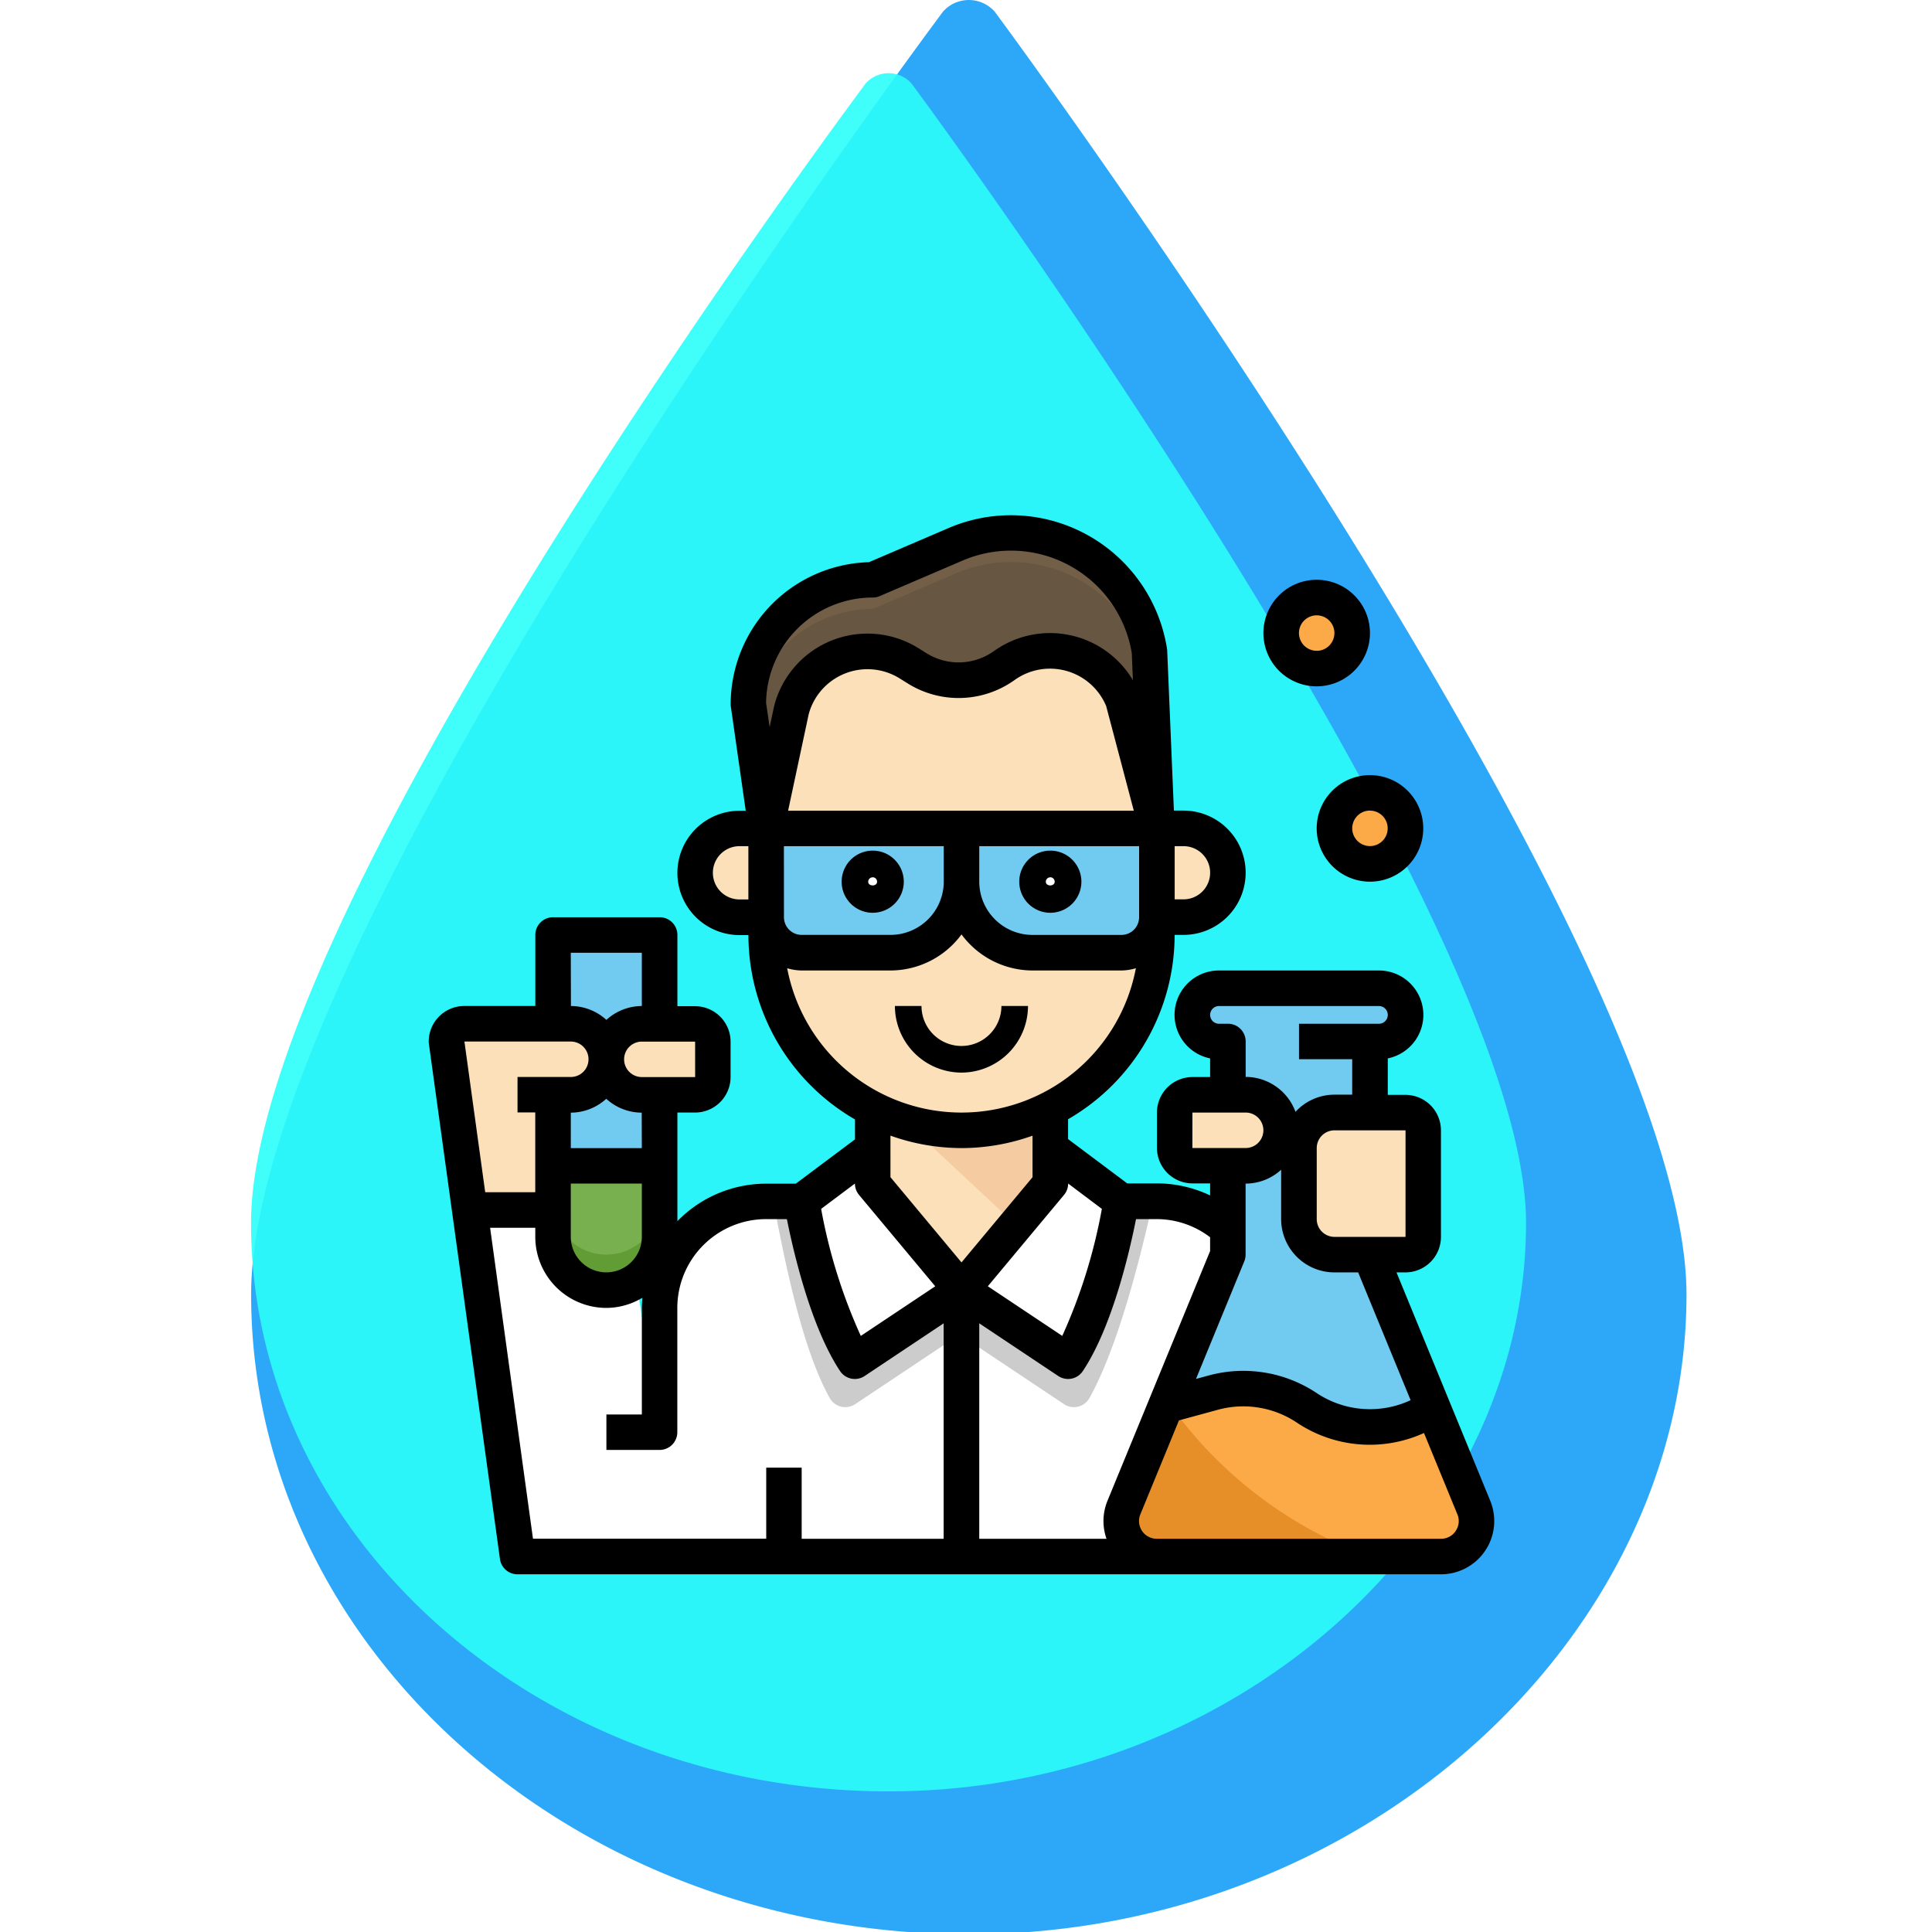 <svg xmlns="http://www.w3.org/2000/svg" xmlns:xlink="http://www.w3.org/1999/xlink" width="109" height="109" viewBox="0 0 109 109">
  <defs>
    <clipPath id="clip-path">
      <rect id="Rectángulo_407326" data-name="Rectángulo 407326" width="109" height="109" transform="translate(800.512 1960)" fill="#37a2e4" opacity="0.47"/>
    </clipPath>
    <filter id="Trazado_1048093" x="5.17" y="-4.874" width="89.934" height="114.936" filterUnits="userSpaceOnUse">
      <feOffset dy="3" input="SourceAlpha"/>
      <feGaussianBlur stdDeviation="3" result="blur"/>
      <feFlood flood-opacity="0.161"/>
      <feComposite operator="in" in2="blur"/>
      <feComposite in="SourceGraphic"/>
    </filter>
  </defs>
  <g id="Enmascarar_grupo_1098929" data-name="Enmascarar grupo 1098929" transform="translate(-800.512 -1960)" clip-path="url(#clip-path)">
    <g id="Grupo_1181510" data-name="Grupo 1181510" transform="translate(814.68 1960)">
      <g id="Grupo_1181508" data-name="Grupo 1181508" transform="translate(0 0)">
        <g id="Grupo_1181507" data-name="Grupo 1181507" transform="translate(0 0)">
          <path id="Trazado_1048092" data-name="Trazado 1048092" d="M127.137,109.128c-22.328,0-40.492-16.193-40.492-36.1S124.082,2.816,125.677.658a1.95,1.95,0,0,1,2.92,0c1.6,2.158,39.029,53.051,39.029,72.372s-18.164,36.1-40.492,36.1Z" transform="translate(-86.645 0)" fill="#2da8f9"/>
          <g transform="matrix(1, 0, 0, 1, -14.17, 0)" filter="url(#Trazado_1048093)">
            <path id="Trazado_1048093-2" data-name="Trazado 1048093" d="M122.613,96.936c-19.834,0-35.968-14.384-35.968-32.065S119.9,2.5,121.316.584a1.732,1.732,0,0,1,2.594,0c1.417,1.917,34.668,47.124,34.668,64.287S142.444,96.936,122.61,96.936Z" transform="translate(-72.48 1.13)" fill="#2cfefa" opacity="0.9"/>
          </g>
        </g>
      </g>
      <g id="biochemist_2317919" transform="translate(10.02 29.056)">
        <path id="Trazado_1048094" data-name="Trazado 1048094" d="M47.082,44.006V42.529A5.988,5.988,0,0,0,43.076,41h-2s-1,6.012-3.006,9.018L32.055,46.01l-6.012,4.008c-2-3.006-3.006-9.018-3.006-9.018H20.031a5.01,5.01,0,0,0-5.01,5.01v8.016L13.018,41H4L7.006,61.039H43.074a2,2,0,0,1-1.85-2.774Z" transform="translate(-1.996 -2.278)" fill="#fff"/>
        <path id="Trazado_1048095" data-name="Trazado 1048095" d="M9,26h6.012V39.025H9Z" transform="translate(-1.986 -2.307)" fill="#71caf0"/>
        <g id="Grupo_1181509" data-name="Grupo 1181509" transform="translate(15.029 7.661)">
          <path id="Trazado_1048096" data-name="Trazado 1048096" d="M44.5,25.01a2.5,2.5,0,0,0,0-5.01H43v5.01Z" transform="translate(-16.949 -9.98)" fill="#fce0b9"/>
          <path id="Trazado_1048097" data-name="Trazado 1048097" d="M19.5,20a2.5,2.5,0,0,0,0,5.01h1.5V20Z" transform="translate(-17 -9.98)" fill="#fce0b9"/>
          <path id="Trazado_1048098" data-name="Trazado 1048098" d="M41.134,12.79a4.436,4.436,0,0,0-6.7-1.963,4.436,4.436,0,0,1-4.931.152l-.438-.274a4.437,4.437,0,0,0-6.632,2.6L21,20.019v7.014h.05a11.017,11.017,0,0,0,21.943,0h.05V20.019Z" transform="translate(-16.992 -10)" fill="#fce0b9"/>
        </g>
        <path id="Trazado_1048099" data-name="Trazado 1048099" d="M9,39v4.008a3.006,3.006,0,1,0,6.012,0V39Z" transform="translate(-1.986 -2.282)" fill="#78af4f"/>
        <path id="Trazado_1048100" data-name="Trazado 1048100" d="M60.883,58.288l-2.3-5.608-3.551-8.651V32.006h.5a1.5,1.5,0,1,0,0-3.006H46.509a1.5,1.5,0,1,0,0,3.006h.5V44.029L41.152,58.288A2,2,0,0,0,43,61.062H59.033A2,2,0,0,0,60.883,58.288Z" transform="translate(-1.924 -2.301)" fill="#71caf0"/>
        <path id="Trazado_1048101" data-name="Trazado 1048101" d="M9.012,41.507v-6.5h1a2,2,0,1,0,0-4.008H4a1,1,0,0,0-1,1l1.312,9.505Z" transform="translate(-1.998 -2.297)" fill="#fce0b9"/>
        <path id="Trazado_1048102" data-name="Trazado 1048102" d="M29.07,10.719l.438.274a4.436,4.436,0,0,0,4.931-.152,4.436,4.436,0,0,1,6.7,1.963l1.909,7.229-.418-10A7.911,7.911,0,0,0,31.7,4L27.014,6.005A7.014,7.014,0,0,0,20,13.019l1,7.014,1.436-6.718A4.437,4.437,0,0,1,29.07,10.719Z" transform="translate(-1.965 -2.351)" fill="#665642"/>
        <path id="Trazado_1048103" data-name="Trazado 1048103" d="M32,23.006a4.008,4.008,0,0,0,4.008,4.008h5.01a2,2,0,0,0,2-2V20H32Zm5.01-1a1,1,0,1,1-1,1A1,1,0,0,1,37.01,22Z" transform="translate(-1.942 -2.319)" fill="#71caf0"/>
        <circle id="Elipse_11938" data-name="Elipse 11938" cx="1.002" cy="1.002" r="1.002" transform="translate(34.066 19.685)" fill="#fff"/>
        <path id="Trazado_1048104" data-name="Trazado 1048104" d="M23,27.014h5.01a4.008,4.008,0,0,0,4.008-4.008V20H21v5.01A2,2,0,0,0,23,27.014ZM27.012,22a1,1,0,1,1-1,1A1,1,0,0,1,27.012,22Z" transform="translate(-1.963 -2.319)" fill="#71caf0"/>
        <circle id="Elipse_11939" data-name="Elipse 11939" cx="1.002" cy="1.002" r="1.002" transform="translate(24.047 19.685)" fill="#fff"/>
        <path id="Trazado_1048105" data-name="Trazado 1048105" d="M51,38v4.008a2,2,0,0,0,2,2h4.01a1,1,0,0,0,1-1V37a1,1,0,0,0-1-1H53A2,2,0,0,0,51,38Z" transform="translate(-1.905 -2.288)" fill="#fce0b9"/>
        <path id="Trazado_1048106" data-name="Trazado 1048106" d="M12,33a2,2,0,0,0,2,2H17.01a1,1,0,0,0,1-1V32a1,1,0,0,0-1-1H14A2,2,0,0,0,12,33Z" transform="translate(-1.981 -2.297)" fill="#fce0b9"/>
        <path id="Trazado_1048107" data-name="Trazado 1048107" d="M50.012,37a2,2,0,0,0-2-2H45a1,1,0,0,0-1,1v2a1,1,0,0,0,1,1h3.006A2,2,0,0,0,50.012,37Z" transform="translate(-1.918 -2.29)" fill="#fce0b9"/>
        <circle id="Elipse_11940" data-name="Elipse 11940" cx="2.004" cy="2.004" r="2.004" transform="translate(51.099 15.677)" fill="#fca947"/>
        <circle id="Elipse_11941" data-name="Elipse 11941" cx="2.004" cy="2.004" r="2.004" transform="translate(48.093 4.656)" fill="#fca947"/>
        <path id="Trazado_1048108" data-name="Trazado 1048108" d="M51.454,52.625a6.442,6.442,0,0,0-5.267-.855l-2.676.729-2.36,5.744A2,2,0,0,0,43,61.018H59.033a2,2,0,0,0,1.85-2.774l-2.3-5.608A6.44,6.44,0,0,1,51.454,52.625Z" transform="translate(-1.924 -2.257)" fill="#fca947"/>
        <path id="Trazado_1048109" data-name="Trazado 1048109" d="M43,61.017H54.988l-.557-.219a23.884,23.884,0,0,1-10.694-8.361l-.225.061-2.36,5.744A2,2,0,0,0,43,61.017Z" transform="translate(-1.924 -2.256)" fill="#e68f29"/>
        <path id="Trazado_1048110" data-name="Trazado 1048110" d="M32.01,37A10.96,10.96,0,0,1,27,35.8v4.21l5.01,6.012,5.01-6.012V35.8A10.96,10.96,0,0,1,32.01,37Z" transform="translate(-1.951 -2.288)" fill="#fce0b9"/>
        <path id="Trazado_1048111" data-name="Trazado 1048111" d="M27.014,7.654,31.7,5.647a7.911,7.911,0,0,1,10.931,6.038l.337,8.036.081.312-.418-10A7.911,7.911,0,0,0,31.7,4L27.014,6.005A7.014,7.014,0,0,0,20,13.019l.086.6A7.01,7.01,0,0,1,27.014,7.654Z" transform="translate(-1.965 -2.351)" fill="#735f47"/>
        <path id="Trazado_1048112" data-name="Trazado 1048112" d="M28.842,36.521l6.232,5.816,1.942-2.33V35.8a10.878,10.878,0,0,1-8.174.723Z" transform="translate(-1.948 -2.288)" fill="#f5cba1"/>
        <path id="Trazado_1048113" data-name="Trazado 1048113" d="M41.038,41s-1,6.012-3.006,9.018l-.073-.049c-.01.015-.019.034-.029.049L31.97,46.044l0,0s-5.978,3.939-5.988,3.924l-.072.048-.115-.356c-1.761-2.939-2.689-8.086-2.779-8.608C23.007,41.021,23,41,23,41H21.4c.58,2.953,1.543,8.152,3.183,11.091a1.006,1.006,0,0,0,1.439.351l5.891-3.928,5.891,3.928a1.007,1.007,0,0,0,1.439-.352c1.64-2.939,2.926-8.138,3.577-11.091H41.038Z" transform="translate(-1.962 -2.278)" fill="#ccc"/>
        <path id="Trazado_1048114" data-name="Trazado 1048114" d="M41.018,41.006,37.01,38v2L32,46.016l6.012,4.008C40.016,47.018,41.018,41.006,41.018,41.006Z" transform="translate(-1.942 -2.284)" fill="#fff"/>
        <path id="Trazado_1048115" data-name="Trazado 1048115" d="M27.008,38,23,41.006s1,6.012,3.006,9.018l6.012-4.008L27.008,40Z" transform="translate(-1.959 -2.284)" fill="#fff"/>
        <path id="Trazado_1048116" data-name="Trazado 1048116" d="M12.006,44.006A3.006,3.006,0,0,1,9,41v2a3.006,3.006,0,1,0,6.012,0V41A3.006,3.006,0,0,1,12.006,44.006Z" transform="translate(-1.986 -2.278)" fill="#619c35"/>
        <path id="Trazado_1048117" data-name="Trazado 1048117" d="M27,24.757A1.753,1.753,0,1,1,28.757,23,1.755,1.755,0,0,1,27,24.757Zm0-2a.251.251,0,0,0-.25.25c0,.276.5.276.5,0A.251.251,0,0,0,27,22.753Z" transform="translate(-1.955 -2.316)"/>
        <path id="Trazado_1048118" data-name="Trazado 1048118" d="M37,24.757A1.753,1.753,0,1,1,38.757,23,1.755,1.755,0,0,1,37,24.757Zm0-2a.251.251,0,0,0-.25.25c0,.276.5.276.5,0A.251.251,0,0,0,37,22.753Z" transform="translate(-1.935 -2.316)"/>
        <path id="Trazado_1048119" data-name="Trazado 1048119" d="M32.007,33.757A3.763,3.763,0,0,1,28.25,30h1.5a2.254,2.254,0,1,0,4.509,0h1.5A3.763,3.763,0,0,1,32.007,33.757Z" transform="translate(-1.949 -2.299)"/>
        <path id="Trazado_1048120" data-name="Trazado 1048120" d="M6.018,61.251a1,1,0,0,0,.992.865h52.1a3.006,3.006,0,0,0,2.775-4.157L56.6,45.083h.508a2.006,2.006,0,0,0,2-2V37.067a2.006,2.006,0,0,0-2-2h-1V33.01a2.505,2.505,0,0,0-.5-4.96H46.585a2.505,2.505,0,0,0-.5,4.96v1.052h-1a2.006,2.006,0,0,0-2,2v2a2.006,2.006,0,0,0,2,2h1v.679a7,7,0,0,0-3-.679H41.41l-3.339-2.5V36.442a12.02,12.02,0,0,0,6.012-10.4h.5a3.506,3.506,0,1,0,0-7.013h-.542L43.663,10a.884.884,0,0,0-.012-.114,8.914,8.914,0,0,0-12.315-6.8l-4.5,1.929a8.024,8.024,0,0,0-7.8,8.013.97.97,0,0,0,.01.142l.839,5.869h-.348a3.507,3.507,0,0,0,0,7.014h.5a12.021,12.021,0,0,0,6.012,10.4v1.125l-3.339,2.5h-1.67a6.987,6.987,0,0,0-5.01,2.115V36.065h1a2.006,2.006,0,0,0,2-2v-2a2.006,2.006,0,0,0-2-2h-1V26.046a1,1,0,0,0-1-1H9.014a1,1,0,0,0-1,1v4.008H4a2.006,2.006,0,0,0-2,2,.9.9,0,0,0,.01.137Zm53.924-1.585a.984.984,0,0,1-.833.446H43.078a1,1,0,0,1-.924-1.392l2.172-5.287,2.2-.6a5.439,5.439,0,0,1,4.447.722,7.394,7.394,0,0,0,7.178.589l1.881,4.581a.98.98,0,0,1-.091.941ZM57.109,43.079H53.1a1,1,0,0,1-1-1V38.069a1,1,0,0,1,1-1h4.01ZM47.086,31.056h-.5a.5.5,0,1,1,0-1h9.022a.5.5,0,1,1,0,1H51.1v2H54.1v2H53.1a2.991,2.991,0,0,0-2.2.969,3,3,0,0,0-2.81-1.971h0v-2a1,1,0,0,0-1-1Zm-2,5.01H48.09a1,1,0,0,1,0,2H45.084Zm3.006,4.008a2.982,2.982,0,0,0,2-.781v2.784A3.01,3.01,0,0,0,53.1,45.083h1.337l2.96,7.21a5.43,5.43,0,0,1-5.307-.406A7.455,7.455,0,0,0,46,50.9l-.713.194,2.724-6.632a.992.992,0,0,0,.075-.381V40.073ZM46.084,43.1v.78L40.3,57.954a3,3,0,0,0-.06,2.158H33.06V47.957l4.454,2.97a1,1,0,0,0,1.39-.278c1.662-2.494,2.645-6.77,3-8.572H43.08A4.984,4.984,0,0,1,46.084,43.1Zm-6.107-1.6a30.513,30.513,0,0,1-2.234,7.166l-4.2-2.8,4.3-5.155a1,1,0,0,0,.232-.642ZM22.039,21.036h9.018v2a3.01,3.01,0,0,1-3.006,3.006h-5.01a1,1,0,0,1-1-1Zm.236-2,1.164-5.452a3.435,3.435,0,0,1,5.134-2.01l.439.274a5.423,5.423,0,0,0,6.044-.187,3.434,3.434,0,0,1,5.163,1.467l1.56,5.908h-19.5Zm10.785,2h9.018v4.008a1,1,0,0,1-1,1h-5.01A3.01,3.01,0,0,1,33.06,23.04Zm13.025,1.5a1.5,1.5,0,0,1-1.5,1.5h-.5V21.036h.5A1.5,1.5,0,0,1,46.086,22.539ZM27.049,7.009a.987.987,0,0,0,.395-.081l4.682-2.007a6.911,6.911,0,0,1,9.539,5.219l.064,1.533a5.441,5.441,0,0,0-7.837-1.646,3.426,3.426,0,0,1-3.817.118l-.439-.274a5.436,5.436,0,0,0-8.142,3.235l-.261,1.215-.2-1.37A6.019,6.019,0,0,1,27.049,7.009ZM19.534,24.042a1.5,1.5,0,0,1,0-3.006h.5v3.006Zm2.687,3.88a2.963,2.963,0,0,0,.82.128h5.01a4.992,4.992,0,0,0,4.008-2.035,4.992,4.992,0,0,0,4.008,2.035h5.01a2.962,2.962,0,0,0,.82-.128,10.013,10.013,0,0,1-19.674,0Zm9.837,10.148a11.945,11.945,0,0,0,4.008-.7v2.343L32.058,44.52l-4.008-4.809V37.368A11.945,11.945,0,0,0,32.058,38.069Zm-6.012,2a1.006,1.006,0,0,0,.231.642l4.3,5.155-4.2,2.8A30.48,30.48,0,0,1,24.139,41.5ZM15.025,55.1a1,1,0,0,0,1-1V47.087a5.015,5.015,0,0,1,5.01-5.01h1.172c.359,1.8,1.342,6.078,3,8.572a1,1,0,0,0,1.39.278l4.454-2.97V60.112H23.041V56.1h-2v4.008H7.882L5.463,42.565H8.012v.514a4.012,4.012,0,0,0,4.008,4.008,3.961,3.961,0,0,0,2.033-.573c-.015.189-.029.38-.029.573V53.1h-2v2Zm-5.01-15.029h4.008v3.006a2,2,0,1,1-4.008,0Zm4.008-2H10.016v-2a2.986,2.986,0,0,0,2-.782,2.982,2.982,0,0,0,2,.782Zm3.008-4.008H14.023a1,1,0,0,1,0-2h3.006Zm-7.016-7.014h4.008v3.006a2.986,2.986,0,0,0-2,.782,2.982,2.982,0,0,0-2-.782Zm0,5.01a1,1,0,0,1,0,2H7.01v2h1v4.5H5.186l-1.172-8.5Z" transform="translate(-2 -2.353)"/>
        <path id="Trazado_1048121" data-name="Trazado 1048121" d="M55.006,23.012A3.006,3.006,0,1,0,52,20.006,3.01,3.01,0,0,0,55.006,23.012Zm0-4.008a1,1,0,1,1-1,1A1,1,0,0,1,55.006,19Z" transform="translate(-1.903 -2.325)"/>
        <path id="Trazado_1048122" data-name="Trazado 1048122" d="M55.012,9.006a3.006,3.006,0,1,0-3.006,3.006A3.01,3.01,0,0,0,55.012,9.006Zm-3.006,1a1,1,0,1,1,1-1A1,1,0,0,1,52.006,10.008Z" transform="translate(-1.909 -2.346)"/>
      </g>
    </g>
  </g>
</svg>
